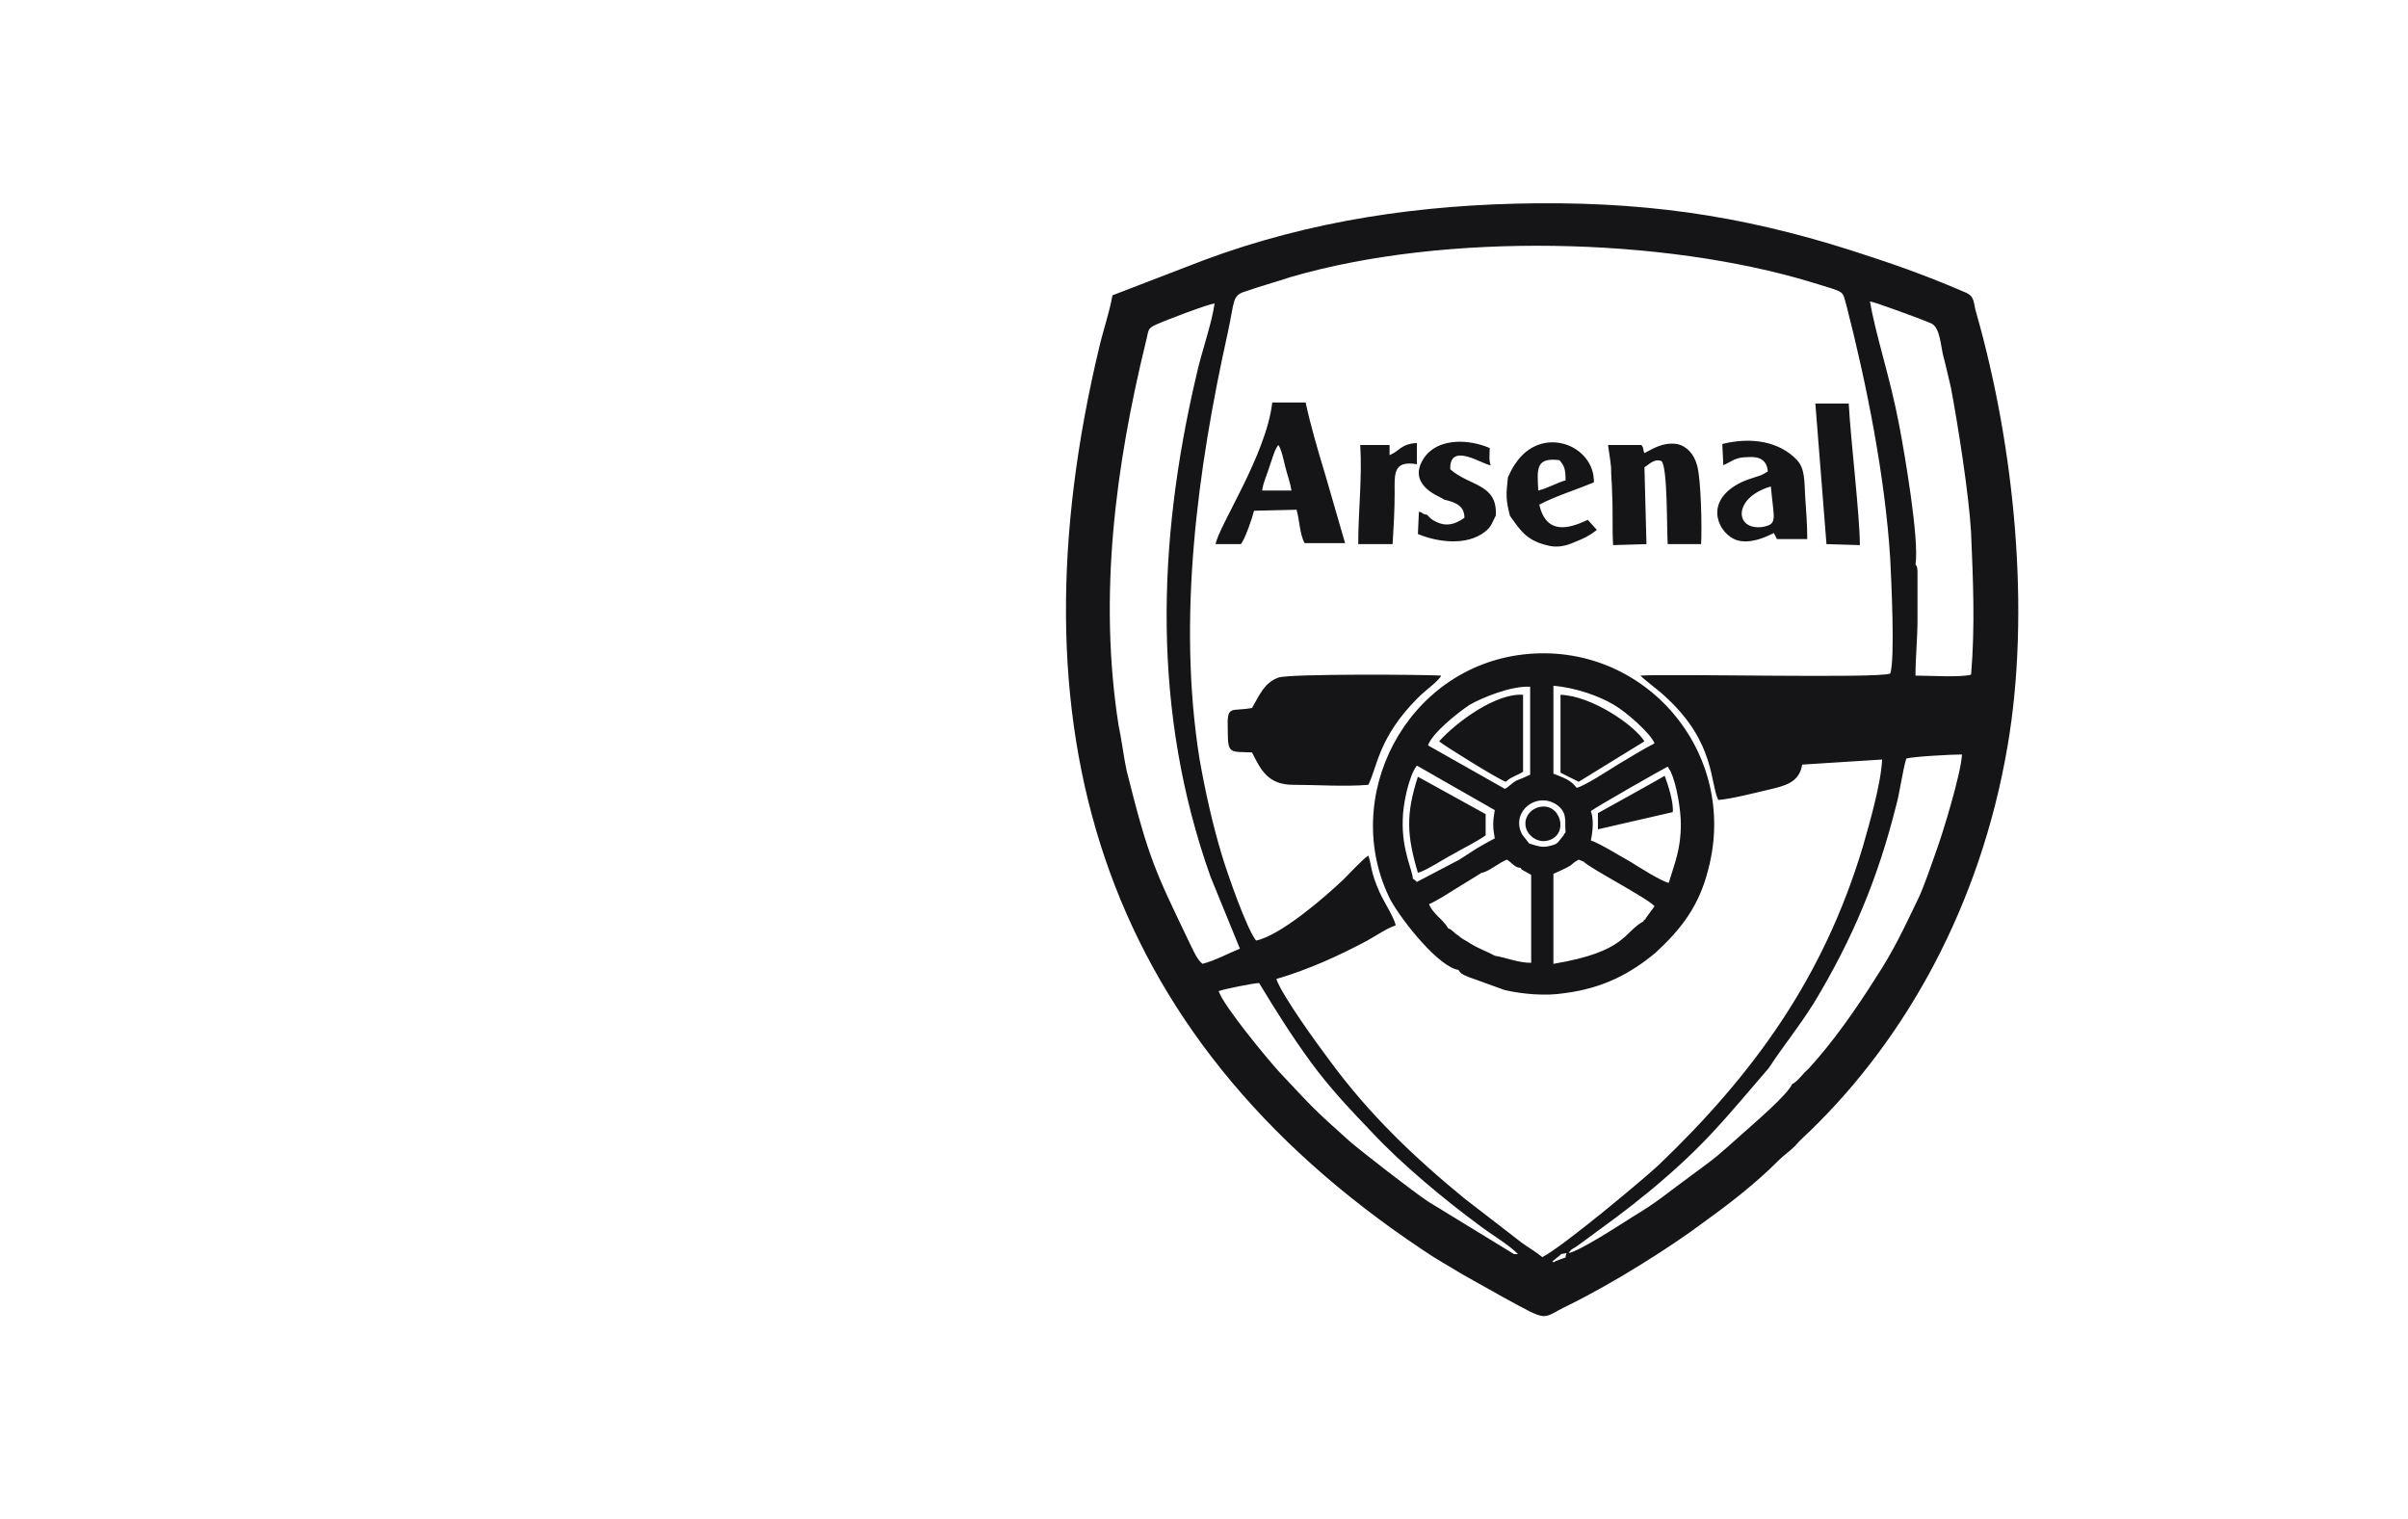 <?xml version="1.0" encoding="utf-8"?>
<!-- Generator: Adobe Illustrator 24.0.2, SVG Export Plug-In . SVG Version: 6.00 Build 0)  -->
<svg version="1.1" id="Слой_1" xmlns:xodm="http://www.corel.com/coreldraw/odm/2003"
	 xmlns="http://www.w3.org/2000/svg" xmlns:xlink="http://www.w3.org/1999/xlink" x="0px" y="0px" viewBox="0 0 238.1 150.2"
	 style="enable-background:new 0 0 238.1 150.2;" xml:space="preserve">
<style type="text/css">
	.st0{fill-rule:evenodd;clip-rule:evenodd;fill:#151518;}
</style>
<g id="Слой_x0020_1">
	<path class="st0" d="M157.3,80.2c0.5-0.4,7-4.1,7.6-4.4l0.3,0.5c0.6,1.3,1,3.8,1,5.2c0,2.5-0.6,3.8-1.2,5.8c-0.8-0.2-3-1.6-3.8-2.1
		c-1.1-0.6-2.8-1.7-3.9-2.1C157.5,82.2,157.6,81,157.3,80.2z M150.1,124l-0.4,0l-8.5-5.2c-1.5-1-6.4-4.8-7.8-6
		c-3.8-3.4-3.5-3.2-6.9-6.8c-1.1-1.2-5.5-6.5-6-8c0.5-0.2,3.5-0.8,4-0.8c1.7,2.8,3.2,5.2,5.1,7.8c1.9,2.6,3.9,4.7,6.1,7
		c2.9,3.1,7.1,6.6,10.5,9.1C147.5,122.1,149.1,123,150.1,124L150.1,124z M194.9,52.7c0.2,4.8,0.4,9.2,0,14c-0.8,0.3-4.4,0.1-5.5,0.1
		c0-1.7,0.2-3.7,0.2-5.5l0-4.3c0-0.9,0-0.9-0.2-1.2c0.4-2.4-1.1-11.1-1.6-13.7c-0.9-4.8-2.3-8.8-2.9-12.3c0.6,0.1,5.5,1.9,6.1,2.2
		c0.8,0.4,0.9,2.1,1.1,3c0.3,1.1,0.5,2.1,0.8,3.3C193.6,42,194.7,49,194.9,52.7L194.9,52.7z M143.2,91.8c-0.5-0.9-1.5-1.4-1.9-2.4
		c0.9-0.4,1.8-1,2.6-1.5l2.6-1.6c0.7-0.1,1.7-1,2.5-1.3c0.5,0.3,0.8,0.8,1.3,0.8c0,0,0.1,0,0.1,0.1c0,0,0.1,0.1,0.1,0.1l0.9,0.5
		l0,8.7c-1.3,0-2.4-0.5-3.6-0.7c-0.7-0.4-1.6-0.7-2.4-1.2c-0.4-0.3-0.8-0.4-1.2-0.8C143.8,92.3,143.6,91.9,143.2,91.8z M144.3,85
		l-4.2,2.2c0,0-0.3-0.3-0.4-0.3c0-0.8-1.1-2.8-1-5.8c0-1.5,0.6-4.4,1.4-5.4l7.7,4.4c-0.2,1.1-0.2,1.7,0,2.8c-0.6,0.3-1.1,0.6-1.8,1
		L144.3,85L144.3,85z M153.6,124.8c-0.1-0.2-0.4,0.2,0.3-0.4c0.8-0.6,0.1-0.3,1-0.5c-0.3,0.7,0.4,0.2-1.1,0.8
		C153.6,124.8,153.8,124.8,153.6,124.8L153.6,124.8z M177.2,107.2c-0.5,1.1-3.8,3.9-4.8,4.8c-2.7,2.4-2.4,2.2-5.4,4.4
		c-2.6,1.9-2.9,2.3-5.7,4c-1.1,0.7-5.1,3.3-6.2,3.5c0.3-0.4,0.2-0.3,0.7-0.6c0.3-0.2,0.4-0.3,0.7-0.5c2.7-2,3.9-2.8,6.7-5.1
		c5.4-4.5,7.3-7,11.7-12.1c1.5-2.3,2.8-3.8,4.5-6.5c3.8-6.3,6.3-12.3,8.1-19.5c0.3-1,0.7-3.8,1-4.6c0.7-0.2,4.5-0.4,5.5-0.4
		c-0.1,1.9-1.9,7.8-2.6,9.7c-0.5,1.4-1.1,3.2-1.7,4.5c-1.5,3.1-2.4,5.1-4.3,8c-1.9,3-4.2,6.3-6.6,8.9
		C178.2,106.2,177.8,106.9,177.2,107.2L177.2,107.2z M124.2,93c-0.9-1.1-2.8-6.5-3.4-8.5c-0.9-3-1.6-6.1-2.2-9.5
		c-2.2-13.8-0.2-28.6,2.8-42.1c0.7-3.2,0.4-3.7,1.8-4.1c1.4-0.5,2.9-0.9,4.4-1.4c15.4-4.5,37-3.9,51.5,0.5c3.5,1.1,3,0.7,3.5,2.4
		c2,7.8,3.8,16.9,4.3,24.9c0.1,1.9,0.5,10.1,0,11.4c-1.2,0.5-21.2,0-24.7,0.2c0.6,0.6,1.9,1.5,2.7,2.3c4.7,4.4,4.2,8.4,5,10
		c1.3-0.1,3.6-0.7,4.9-1c1.7-0.4,3.1-0.7,3.4-2.5l7.9-0.5c-0.1,2.4-1.3,6.5-1.9,8.6c-3.9,13-10.8,22.5-20.2,31.5
		c-1.5,1.4-9.5,8.1-11.5,9.1c-0.6-0.5-1.3-0.9-2-1.4l-5.7-4.4c-5-4.1-9.4-8.3-13.3-13.6c-1.2-1.6-4.7-6.4-5.3-8.1
		c3.1-0.9,6.2-2.3,9-3.8c0.9-0.5,1.9-1.2,2.8-1.5c-0.1-0.7-1.2-2.4-1.6-3.3c-0.9-2-0.8-2.8-1.1-3.6c-0.4,0.2-1.9,1.8-2.5,2.4
		C130.9,88.8,126.6,92.5,124.2,93L124.2,93z M118.9,95.3c-0.5-0.4-0.8-1.1-1.1-1.7c-3.6-7.5-4.2-8.6-6.4-17.4
		c-0.3-1.4-0.5-3.1-0.8-4.5c-2-12.8-0.3-25.6,2.7-37.9c0.3-1.1,0.1-1.3,1-1.7c1.1-0.5,5.1-2,5.8-2.1c-0.3,2.1-1.3,4.8-1.8,7.1
		c-3.9,16.6-4.4,33.3,1.4,49.6l2.9,7.1C121.6,94.2,120.1,95,118.9,95.3L118.9,95.3z M110,29.2c-0.3,1.7-0.9,3.4-1.3,5.1
		c-8.9,37.2-0.3,67.8,32,89.3c1.3,0.9,2.6,1.6,3.9,2.4c1.4,0.8,2.7,1.5,4.1,2.3c4.6,2.5,3.6,2.1,6.3,0.8c4.3-2.1,10.1-5.7,13.8-8.5
		c2.5-1.8,4.9-3.7,7-5.8c0.6-0.6,1.1-0.9,1.7-1.5c0.5-0.6,1.1-1.1,1.5-1.5c9.4-9.1,16.8-22.2,19.5-38c2.3-13.4,0.7-29.6-3.1-42.9
		c-0.3-1-0.1-1.6-1.1-2c-3-1.3-6.2-2.5-9.3-3.5c-11-3.7-20.8-5.4-33-5.3c-11.5,0.1-22.4,1.7-32.9,5.6C119.1,25.7,110,29.2,110,29.2z
		 M144.2,95.9c0.3,0.4,0.3,0.4,1,0.7l3.6,1.3c1.8,0.4,4,0.6,5.9,0.3c3.9-0.5,6.6-2,9-4c2.5-2.3,4.3-4.6,5.2-8.2
		c3.1-11.6-6.3-22.6-18.2-21.3c-11.7,1.3-18.3,14.2-13.2,24.3C138.8,91.3,142.3,95.6,144.2,95.9L144.2,95.9z M162.5,91.1
		c-2,1.1-1.7,3-8.9,4.2l0-8.9c2.5-1.1,1.4-0.8,2.5-1.4l0.5,0.2c0.5,0.6,6.3,3.6,7,4.4l-0.8,1.1c0,0-0.1,0.1-0.1,0.2
		C162.5,91,162.6,90.9,162.5,91.1z M154.8,82.3c-0.1,0.1-0.1,0.1-0.2,0.3l-0.4,0.5c-0.2,0.3-0.4,0.4-0.8,0.5c-0.9,0.3-1.5,0-2.2-0.2
		l-0.7-0.9c-1.2-2.3,1.6-4.4,3.6-2.8C155,80.5,154.7,81.2,154.8,82.3L154.8,82.3z M141.2,73.7c0.4-1.2,2.9-3.2,4.1-4
		c1.2-0.7,4.1-1.9,6-1.8l0,8.7c-0.4,0.2-0.9,0.4-1.4,0.6c-0.5,0.3-0.7,0.6-1.1,0.8L141.2,73.7L141.2,73.7z M153.6,67.8
		c2.2,0.2,4.5,1,6,1.9c1.2,0.7,3.6,2.8,4,3.8c-1.2,0.6-2.6,1.5-3.8,2.2c-0.8,0.5-3.1,2-3.9,2.2c-0.6-0.8-1.3-1-2.3-1.4L153.6,67.8
		L153.6,67.8z M123.8,70c-2.1,0.4-2.5-0.4-2.4,2.2c0,2.4,0.2,2.1,2.4,2.2c0.9,1.8,1.6,3.2,4.1,3.2c2.3,0,5.1,0.2,7.4,0
		c0.9-1.8,1-4.7,4.9-8.6c0.8-0.8,2.1-1.7,2.3-2.2c-1.4-0.1-15.1-0.2-16.1,0.2C125,67.5,124.5,68.8,123.8,70L123.8,70z M126.4,44
		c0.3,0.4,0.5,1.4,0.7,2.2c0.2,0.8,0.5,1.6,0.6,2.3l-2.9,0c0.1-0.8,0.5-1.6,0.7-2.3C125.8,45.4,126,44.5,126.4,44z M120.2,53.8
		l2.5,0c0.4-0.5,1.1-2.5,1.3-3.3l4.2-0.1c0.3,1,0.3,2.4,0.8,3.3l4,0l-2-6.9c-0.7-2.3-1.4-4.7-1.9-7l-3.3,0
		C125.2,45,120.5,52,120.2,53.8L120.2,53.8z M162.6,44.8c-0.2-0.4,0-0.4-0.3-0.8l-3.3,0c0.1,0.8,0.2,1.2,0.3,2.2
		c0,0.9,0.1,1.7,0.1,2.5c0.1,1.7,0,3.5,0.1,5.2l3.3-0.1l-0.2-7.6c0.5-0.3,1-0.9,1.7-0.6c0.6,0.7,0.5,6.7,0.6,8.2l3.3,0
		c0.1-1.5,0-6.5-0.4-7.8c-0.3-1.1-1-1.9-2-2.1C164.4,43.7,163.4,44.4,162.6,44.8L162.6,44.8z M180.6,53.8l3.3,0.1
		c0-2.9-0.9-10.3-1.1-14l-3.3,0L180.6,53.8L180.6,53.8z M142.8,49.4c1.3,0.3,2,0.7,2,1.8c-1,0.7-2,1-3.3,0.1l-0.4-0.4
		c-0.6-0.1-0.3-0.2-0.8-0.3l-0.1,2.2c1.9,0.8,4.8,1.2,6.6-0.2c0.7-0.5,0.8-1.1,1.1-1.6c0.2-3.2-2.6-2.9-4.5-4.6
		c-0.1-2.8,3.3-0.4,4-0.4c-0.2-0.5-0.1-1.1-0.1-1.7c-2.1-0.9-4.7-0.9-6.1,0.5c-0.5,0.5-1.3,1.7-0.7,2.8
		C141.1,48.7,142.2,49,142.8,49.4C142.8,49.4,142.8,49.4,142.8,49.4z M142.3,73.3c0.3,0.3,5.9,3.8,6.6,4c0.5-0.5,1.1-0.6,1.7-1
		l0-7.6C148,68.5,144.1,71.3,142.3,73.3L142.3,73.3z M162.6,73.3c-1-1.6-5.2-4.5-8.3-4.6l0,7.7l1.8,0.9L162.6,73.3L162.6,73.3z
		 M140.2,86.3c0.8-0.2,2.6-1.4,3.4-1.8c1-0.6,2.3-1.2,3.3-1.9l0-2.1l-6.7-3.7C139,80.5,139.1,82.6,140.2,86.3L140.2,86.3z M137.4,45
		l0-1l-2.9,0c0.2,3.3-0.2,6.5-0.2,9.8l3.4,0c0.1-1.6,0.2-3.4,0.2-5c0-1.9-0.2-3.3,2.2-2.9l0-2.1C138.5,43.9,138.4,44.6,137.4,45
		L137.4,45z M175.1,48.1c0.3,3.3,0.7,3.7-0.8,4C171.5,52.5,171.3,49.2,175.1,48.1z M152.1,48.5c-0.1-2.1-0.3-3.3,2.1-3
		c0.5,0.6,0.6,0.9,0.6,2C154,47.7,153,48.3,152.1,48.5z M150.9,81.9c0.2,0.7,1.1,1.5,2.2,1.2c2.1-0.6,1.2-3.8-0.9-3.3
		C151.3,80,150.6,80.9,150.9,81.9L150.9,81.9z M158,80.4l0,1.6l7.4-1.7c0.1-1-0.5-2.8-0.8-3.6C164.7,76.7,158,80.4,158,80.4z
		 M149.1,47.2c-0.2,1.8-0.2,2.2,0.2,3.8c1,1.4,1.6,2.4,3.6,2.9c1,0.3,1.9,0.1,2.8-0.3c1-0.4,1.4-0.6,2.2-1.2l-0.9-1
		c-1.9,0.9-4.1,1.5-4.8-1.5c1.5-0.8,3.7-1.5,5.4-2.2c0.1-3.7-5.2-5.8-7.8-1.8C149.5,46.3,149.2,47,149.1,47.2L149.1,47.2z
		 M170.3,43.9l0.1,2.1c0.9-0.4,1.2-0.8,2.4-0.8c1.2-0.1,1.9,0.3,2,1.4c-0.1,0.1,0,0-0.3,0.2c-0.2,0.1-0.2,0.1-0.4,0.2
		c-0.9,0.3-1.7,0.5-2.5,1c-3.1,1.9-1.6,4.8,0.1,5.4c1.3,0.4,2.7-0.2,3.7-0.7l0.3,0.6l3,0c0-1.3-0.1-2.8-0.2-4.1
		c-0.1-1.6,0-2.8-0.8-3.7C175.9,43.6,173.1,43.2,170.3,43.9L170.3,43.9z"/>
</g>
</svg>
